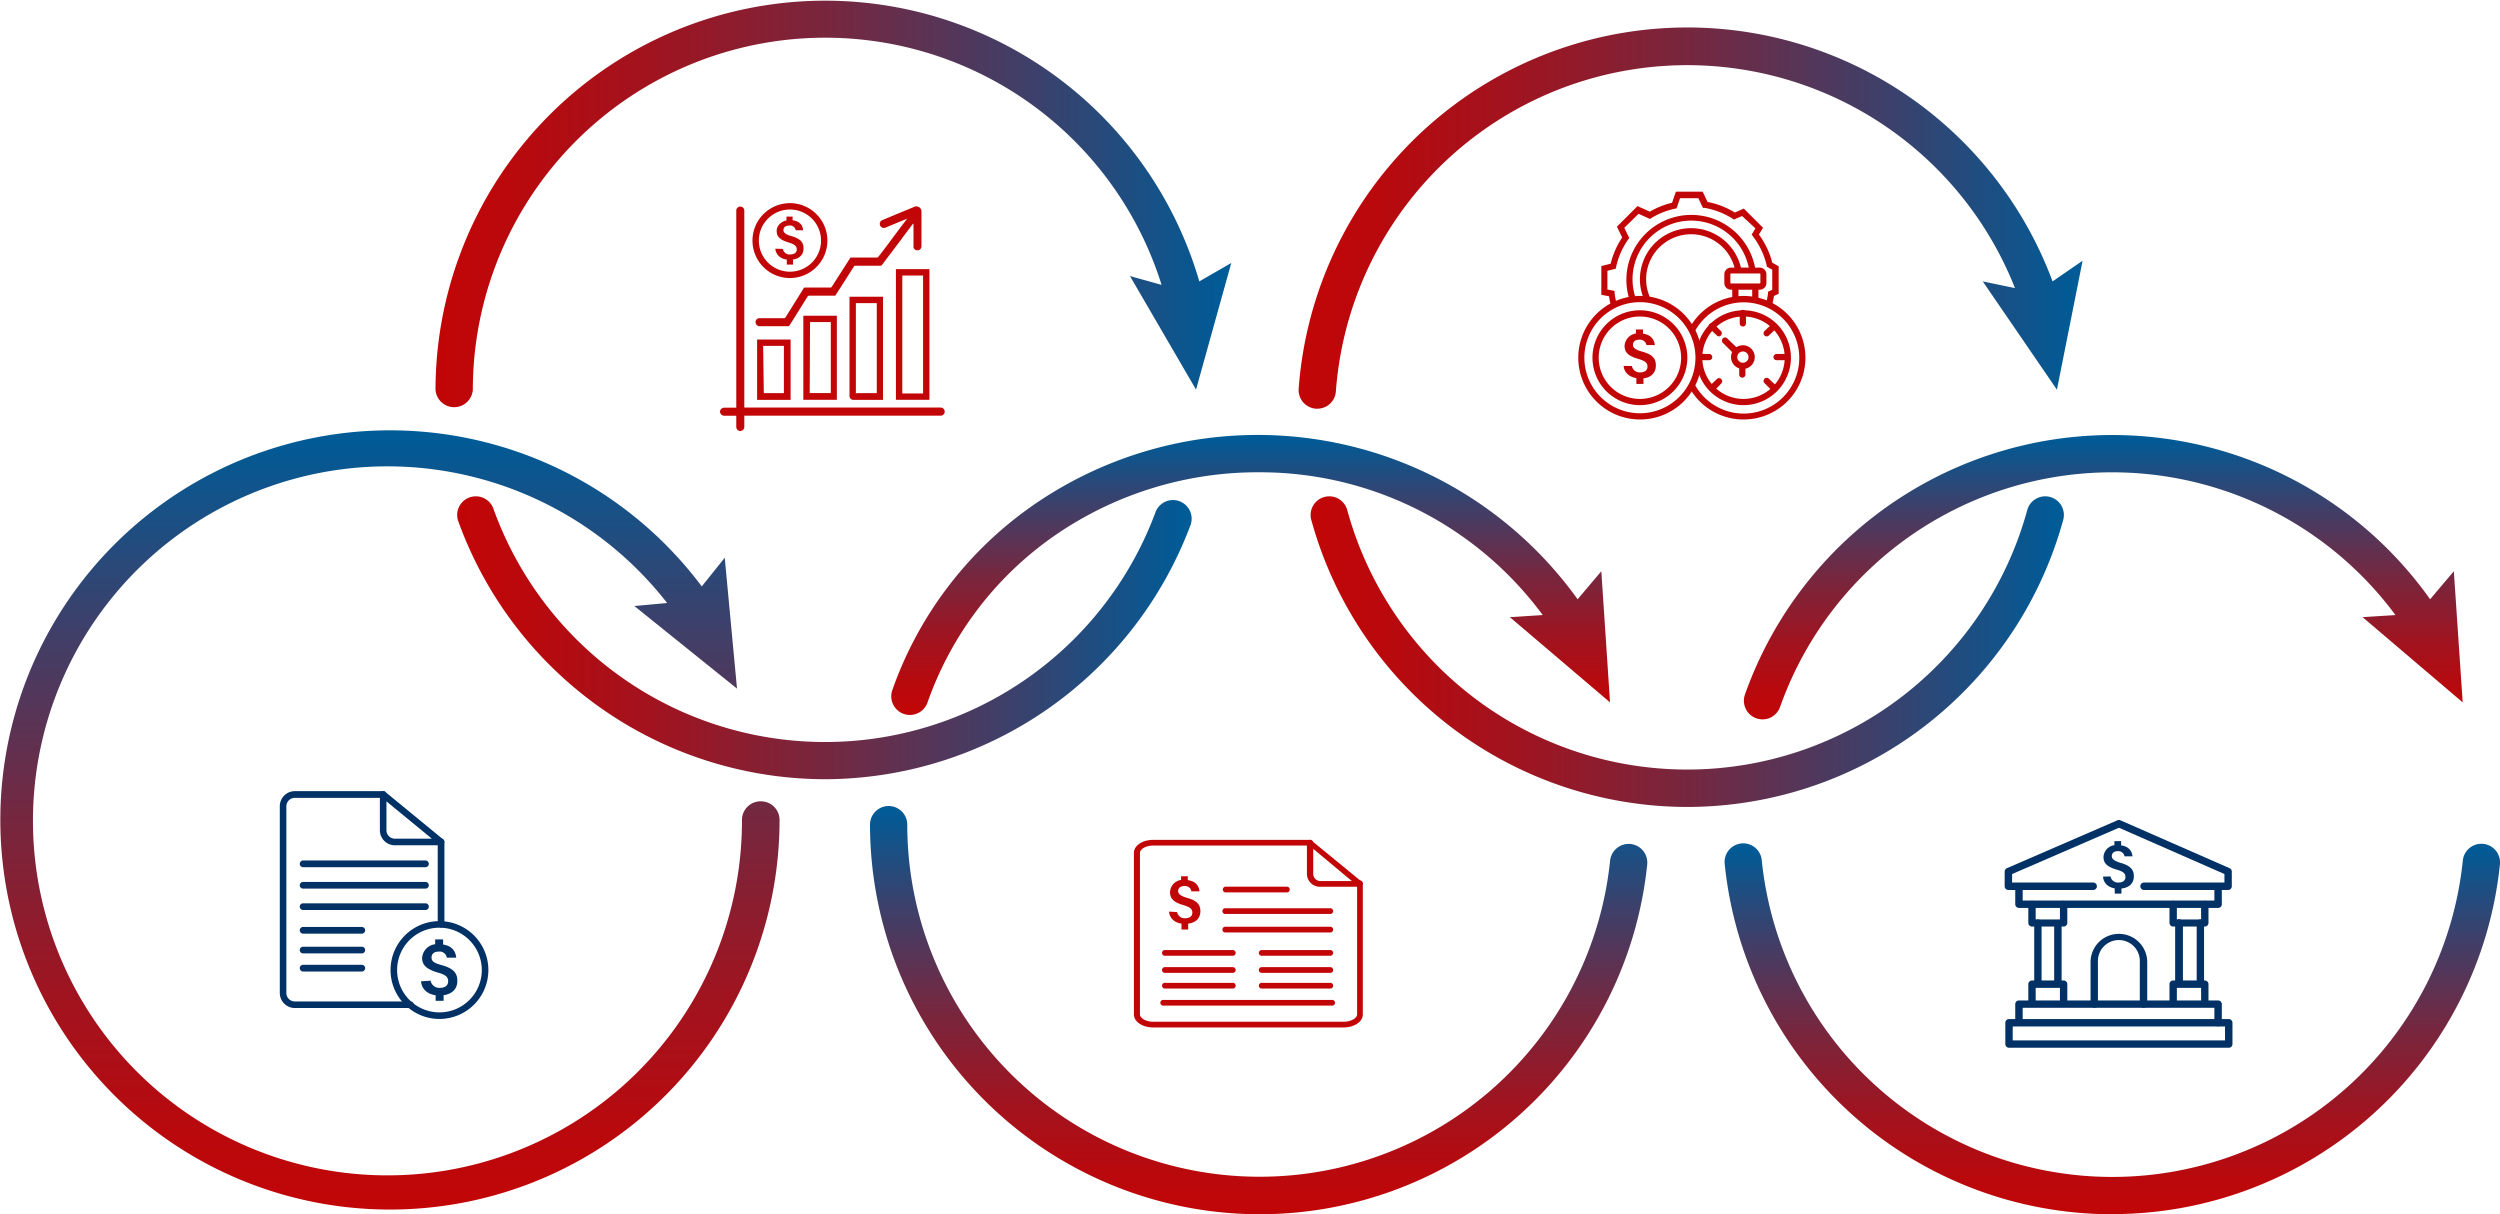 <svg xmlns="http://www.w3.org/2000/svg" xmlns:xlink="http://www.w3.org/1999/xlink" viewBox="0 0 373.13 181.23"><defs><style>.cls-1{fill:#023165;}.cls-2{fill:#c20506;}.cls-3{fill:url(#Degradado_sin_nombre_6);}.cls-4{fill:url(#Degradado_sin_nombre_6-2);}.cls-5{fill:url(#Degradado_sin_nombre_6-3);}.cls-6{fill:url(#Degradado_sin_nombre_6-4);}.cls-7{fill:url(#Degradado_sin_nombre_6-5);}.cls-8{fill:url(#Degradado_sin_nombre_6-6);}.cls-9{fill:url(#Degradado_sin_nombre_6-7);}.cls-10{fill:url(#Degradado_sin_nombre_6-8);}.cls-11{fill:url(#Degradado_sin_nombre_6-9);}</style><linearGradient id="Degradado_sin_nombre_6" x1="58.15" y1="180.53" x2="58.15" y2="64.23" gradientUnits="userSpaceOnUse"><stop offset="0" stop-color="#c20506"/><stop offset="0.1" stop-color="#b9090d"/><stop offset="0.28" stop-color="#9f1420"/><stop offset="0.5" stop-color="#76273f"/><stop offset="0.75" stop-color="#3d406a"/><stop offset="0.99" stop-color="#005b97"/></linearGradient><linearGradient id="Degradado_sin_nombre_6-2" x1="68.23" y1="95.19" x2="177.85" y2="95.19" xlink:href="#Degradado_sin_nombre_6"/><linearGradient id="Degradado_sin_nombre_6-3" x1="64.99" y1="30.47" x2="183.77" y2="30.47" xlink:href="#Degradado_sin_nombre_6"/><linearGradient id="Degradado_sin_nombre_6-4" x1="187.86" y1="181.23" x2="187.86" y2="120.3" xlink:href="#Degradado_sin_nombre_6"/><linearGradient id="Degradado_sin_nombre_6-5" x1="186.66" y1="106.67" x2="186.66" y2="64.93" xlink:href="#Degradado_sin_nombre_6"/><linearGradient id="Degradado_sin_nombre_6-6" x1="195.61" y1="97.26" x2="308.04" y2="97.26" xlink:href="#Degradado_sin_nombre_6"/><linearGradient id="Degradado_sin_nombre_6-7" x1="193.83" y1="32.53" x2="310.87" y2="32.53" xlink:href="#Degradado_sin_nombre_6"/><linearGradient id="Degradado_sin_nombre_6-8" x1="315.27" y1="181.23" x2="315.27" y2="125.96" xlink:href="#Degradado_sin_nombre_6"/><linearGradient id="Degradado_sin_nombre_6-9" x1="313.92" y1="107.37" x2="313.92" y2="64.93" xlink:href="#Degradado_sin_nombre_6"/></defs><title>Recurso 23</title><g id="Capa_2" data-name="Capa 2"><g id="Capa_1-2" data-name="Capa 1"><path class="cls-1" d="M304.16,147.24a.55.55,0,0,1-.55-.55v-8.91a.55.55,0,0,1,.55-.55.55.55,0,0,1,.55.55v8.91A.55.55,0,0,1,304.16,147.24Z"/><path class="cls-1" d="M315,130.81a1.11,1.11,0,0,0,1.17.91c.75,0,1.06-.36,1.06-.83s-.26-.79-1.22-1.07c-1.55-.44-2.06-1-2.06-1.92a1.88,1.88,0,0,1,2.11-1.76c1.62,0,2.14.87,2.22,1.67h-1.19a.93.93,0,0,0-1-.77c-.68,0-.9.39-.9.74s.25.69,1.29,1c1.47.41,2,1,2,2,0,1.23-.92,1.86-2.29,1.86s-2.23-.74-2.31-1.8Zm.58-4.27v-1h1v1Zm.05,6.83v-1.32h1v1.32Z"/><path class="cls-1" d="M332.55,132.83H319.93a.56.56,0,0,1,0-1.11H332v-1.27l-15.74-6.91-15.95,6.91v1.27h12.17a.56.56,0,0,1,0,1.11H299.75a.55.55,0,0,1-.55-.55v-2.19a.56.56,0,0,1,.33-.51l16.5-7.15a.56.56,0,0,1,.44,0l16.3,7.15a.56.56,0,0,1,.33.51v2.19A.55.55,0,0,1,332.55,132.83Z"/><path class="cls-1" d="M331.05,135.51H301.34a.56.56,0,0,1-.56-.55v-2.63a.56.56,0,0,1,1.11,0v2.08H330.5v-2.08a.56.56,0,0,1,1.11,0V135A.56.56,0,0,1,331.05,135.51Z"/><path class="cls-1" d="M308,138.29h-4.72a.55.55,0,0,1-.55-.55V135a.55.55,0,0,1,.55-.55.55.55,0,0,1,.55.55v2.23h3.62V135a.55.55,0,0,1,.55-.55.55.55,0,0,1,.55.55v2.73A.55.55,0,0,1,308,138.29Z"/><path class="cls-1" d="M308,150.22a.55.55,0,0,1-.55-.55v-2.23h-3.62v2.18a.55.55,0,0,1-.55.55.55.55,0,0,1-.55-.55v-2.73a.55.55,0,0,1,.55-.55H308a.55.55,0,0,1,.55.55v2.78A.55.55,0,0,1,308,150.22Z"/><path class="cls-1" d="M329.07,138.29h-4.72a.55.55,0,0,1-.55-.55V135a.55.55,0,0,1,.55-.55.55.55,0,0,1,.55.55v2.23h3.62V135a.55.55,0,0,1,.55-.55.55.55,0,0,1,.55.55v2.73A.55.55,0,0,1,329.07,138.29Z"/><path class="cls-1" d="M329.07,150.22a.55.55,0,0,1-.55-.55v-2.23H324.9v2.18a.55.55,0,0,1-.55.55.55.55,0,0,1-.55-.55v-2.73a.55.55,0,0,1,.55-.55h4.72a.55.55,0,0,1,.55.55v2.78A.55.55,0,0,1,329.07,150.22Z"/><path class="cls-1" d="M325.23,147.24a.55.55,0,0,1-.55-.55v-8.91a.55.55,0,0,1,.55-.55.55.55,0,0,1,.55.55v8.91A.55.55,0,0,1,325.23,147.24Z"/><path class="cls-1" d="M328.41,147.24a.55.55,0,0,1-.55-.55v-8.91a.55.55,0,0,1,.55-.55.55.55,0,0,1,.55.55v8.91A.55.55,0,0,1,328.41,147.24Z"/><path class="cls-1" d="M307.14,147.24a.55.55,0,0,1-.55-.55v-8.91a.56.56,0,0,1,1.11,0v8.91A.56.56,0,0,1,307.14,147.24Z"/><path class="cls-1" d="M332.65,156.38h-32.8a.55.55,0,0,1-.55-.55v-3.18a.54.54,0,0,1,.55-.55h32.8a.55.55,0,0,1,.55.55v3.18A.55.55,0,0,1,332.65,156.38Zm-32.25-1.1h31.69V153.2H300.4Z"/><path class="cls-1" d="M331.05,153.18a.55.55,0,0,1-.55-.55v-2.21H301.89v2.16a.56.56,0,0,1-1.11,0v-2.71a.55.55,0,0,1,.56-.55h29.71a.55.55,0,0,1,.56.55v2.76A.55.55,0,0,1,331.05,153.18Z"/><path class="cls-1" d="M319.92,150.41a.55.55,0,0,1-.55-.55v-6.25a3.13,3.13,0,1,0-6.25,0v6.25a.55.55,0,0,1-.55.55.55.55,0,0,1-.55-.55v-6.25a4.23,4.23,0,0,1,8.46,0v6.25A.56.56,0,0,1,319.92,150.41Z"/><path class="cls-1" d="M325.23,147.24a.55.55,0,0,1-.55-.55v-8.91a.55.55,0,0,1,.55-.55.55.55,0,0,1,.55.55v8.91A.55.55,0,0,1,325.23,147.24Z"/><path class="cls-2" d="M116.85,37.15a1,1,0,0,0,1.07.83c.69,0,1-.33,1-.76s-.24-.72-1.12-1c-1.42-.41-1.88-.91-1.88-1.77s.87-1.6,1.93-1.6c1.48,0,2,.79,2,1.52h-1.09a.85.85,0,0,0-1-.7c-.62,0-.83.36-.83.68s.24.63,1.19.89c1.34.38,1.81.91,1.81,1.83,0,1.13-.85,1.7-2.1,1.7s-2-.68-2.12-1.65Zm.53-3.91v-.91h.92v.91Zm.05,6.25v-1.2h.93v1.2Z"/><path class="cls-2" d="M138.72,59.67h-5V40.17h5Zm-4.05-.94h3.1V41.12h-3.1Z"/><path class="cls-2" d="M111.09,60.83h29.22a.61.61,0,1,1,0,1.21H111.09v1.67a.6.6,0,0,1-.4.58.57.57,0,0,1-.69-.23.63.63,0,0,1-.11-.35c0-.55,0-1.09,0-1.66h-1.76a.62.62,0,0,1-.61-.38.54.54,0,0,1,.14-.65.56.56,0,0,1,.36-.17c.52,0,1,0,1.56,0h.31V31.43a.6.6,0,1,1,1.2,0c0,.26,0,.52,0,.78V60.83Z"/><path class="cls-2" d="M127.39,59.68a.57.57,0,0,1-.43-.16.58.58,0,0,1-.17-.43c0-1.37,0-2.74,0-4.12V44.29h5V59.68h-4.41Zm.47-1h3V45.24h-3.12V58.73Z"/><path class="cls-2" d="M135.36,32.65l-2.84,1.17-.31.13a.61.61,0,1,1-.47-1.12l2-.84,2.7-1.11a.76.76,0,0,1,1.09.73c0,1.43,0,2.85,0,4.28,0,.29,0,.57,0,.86a.61.61,0,0,1-.53.61.6.6,0,0,1-.66-.43.86.86,0,0,1,0-.23V33.38l-.06,0c-.13.17-.27.34-.4.52-.5.66-1,1.33-1.49,2-.93,1.22-1.85,2.45-2.78,3.68a.3.3,0,0,1-.2.08h-3.7a.28.28,0,0,0-.28.14l-1.87,2.94c-.28.43-.56.86-.83,1.3a.17.17,0,0,1-.18.09h-3.71a.34.34,0,0,0-.34.18l-1.81,2.9c-.29.46-.57.92-.87,1.38a.23.23,0,0,1-.17.1h-4.22a.61.61,0,0,1-.62-.4.58.58,0,0,1,.55-.8H117a.26.26,0,0,0,.25-.14l2.38-3.81c.11-.17.22-.35.31-.52a.19.19,0,0,1,.19-.1h3.79a.24.24,0,0,0,.24-.14l2.7-4.23a.21.21,0,0,1,.19-.11h3.84c.12,0,.16-.06.22-.13,1-1.27,1.91-2.53,2.86-3.79.46-.62.93-1.23,1.39-1.84Z"/><path class="cls-2" d="M124.9,59.67h-5V47.12h5Zm-4.05-1H124V48.07h-3.1Z"/><path class="cls-2" d="M118,59.68h-5v-9h5Zm-4-1H117V51.62h-3.1Z"/><path class="cls-2" d="M117.9,41.5a5.59,5.59,0,1,1,5.59-5.59A5.6,5.6,0,0,1,117.9,41.5Zm0-10.23a4.64,4.64,0,1,0,4.64,4.64A4.64,4.64,0,0,0,117.9,31.27Z"/><path class="cls-2" d="M243.57,54.63a1.15,1.15,0,0,0,1.22.95c.78,0,1.1-.38,1.1-.87s-.27-.82-1.27-1.11c-1.62-.46-2.15-1-2.15-2a2,2,0,0,1,2.2-1.84c1.69,0,2.24.91,2.31,1.74h-1.24a1,1,0,0,0-1.08-.8c-.71,0-.94.41-.94.77s.27.72,1.35,1c1.53.43,2.07,1,2.07,2.08,0,1.29-1,2-2.4,1.94s-2.32-.77-2.41-1.88Zm.6-4.46v-1h1.05v1Zm.06,7.13V55.93h1.06V57.3Z"/><path class="cls-2" d="M244.76,62.61A9.22,9.22,0,1,1,254,53.39,9.22,9.22,0,0,1,244.76,62.61Zm0-17.51a8.29,8.29,0,1,0,8.29,8.29A8.3,8.3,0,0,0,244.76,45.1Z"/><path class="cls-2" d="M240.45,45.67a11.65,11.65,0,0,1-.3-1.45L239,44V39.71l1.39-.35a12.32,12.32,0,0,1,1.72-3.91l-.78-1.62,3.07-3.07,1.83.83a12.47,12.47,0,0,1,3.33-1.33l.57-1.65h4l.72,1.53a12.24,12.24,0,0,1,4.08,1.58l1.34-.59L263.14,34l-.62,1a12.3,12.3,0,0,1,2,4.21l.95.53v4.11l-.7.32a13.63,13.63,0,0,1-.31,1.44l-.9-.25a12,12,0,0,0,.32-1.56l0-.25.63-.3v-3l-.83-.46,0-.2a11.64,11.64,0,0,0-2.05-4.32l-.19-.25.56-.94L260,32.24l-1.2.53-.21-.13a11.41,11.41,0,0,0-4.2-1.62l-.23,0-.68-1.44h-2.73l-.52,1.52-.26.05a11.47,11.47,0,0,0-3.51,1.4l-.21.13-1.69-.77L242.43,34l.74,1.52-.16.22a11.45,11.45,0,0,0-1.8,4.09l-.06.28-1.24.31v2.79l1.07.21,0,.33a11.47,11.47,0,0,0,.33,1.65Z"/><path class="cls-2" d="M244.76,60.47a7.08,7.08,0,1,1,7.08-7.08A7.09,7.09,0,0,1,244.76,60.47Zm0-13.23a6.15,6.15,0,1,0,6.15,6.15A6.16,6.16,0,0,0,244.76,47.24Z"/><path class="cls-2" d="M260.22,60.47a7.08,7.08,0,1,1,7.08-7.08A7.09,7.09,0,0,1,260.22,60.47Zm0-13.23a6.15,6.15,0,1,0,6.15,6.15A6.16,6.16,0,0,0,260.22,47.24Z"/><path class="cls-2" d="M260.22,62.61a9.22,9.22,0,0,1-8.11-4.82l.82-.44a8.3,8.3,0,1,0,0-7.85l-.83-.43a9.22,9.22,0,1,1,8.15,13.54Z"/><path class="cls-2" d="M260.13,48.73a.46.46,0,0,1-.47-.46V46.78a.47.47,0,1,1,.93,0v1.49A.46.46,0,0,1,260.13,48.73Z"/><path class="cls-2" d="M263.68,50.21a.49.49,0,0,1-.33-.14.47.47,0,0,1,0-.66l1.06-1a.47.47,0,1,1,.66.66l-1.06,1A.47.47,0,0,1,263.68,50.21Z"/><path class="cls-2" d="M255.52,58.37a.46.46,0,0,1-.33-.13.47.47,0,0,1,0-.66l1.05-1a.45.45,0,0,1,.66,0,.46.46,0,0,1,0,.65l-1,1.06A.48.48,0,0,1,255.52,58.37Z"/><path class="cls-2" d="M264.74,58.37a.46.46,0,0,1-.33-.13l-1.06-1.06a.46.46,0,0,1,0-.65.45.45,0,0,1,.66,0l1.06,1a.47.47,0,0,1,0,.66A.46.46,0,0,1,264.74,58.37Z"/><path class="cls-2" d="M256.57,50.21a.47.47,0,0,1-.33-.14l-1.05-1a.47.47,0,1,1,.66-.66l1,1a.47.47,0,0,1-.33.8Z"/><path class="cls-2" d="M266.65,53.76h-1.49a.46.46,0,0,1-.47-.46.47.47,0,0,1,.47-.47h1.49a.47.47,0,0,1,.46.47A.46.46,0,0,1,266.65,53.76Z"/><path class="cls-2" d="M255.1,53.76h-1.49a.46.46,0,0,1-.47-.46.47.47,0,0,1,.47-.47h1.49a.47.47,0,0,1,.46.47A.46.46,0,0,1,255.1,53.76Z"/><path class="cls-2" d="M260.13,55.07a1.77,1.77,0,1,1,1.77-1.77A1.77,1.77,0,0,1,260.13,55.07Zm0-2.61a.84.84,0,1,0,.84.84A.84.84,0,0,0,260.13,52.46Z"/><path class="cls-2" d="M259,52.83a.46.46,0,0,1-.33-.13l-1.49-1.49a.47.47,0,1,1,.66-.66L259.34,52a.47.47,0,0,1,0,.66A.46.46,0,0,1,259,52.83Z"/><path class="cls-2" d="M260.05,56.37a.47.47,0,0,1-.47-.46V54.62a.47.47,0,0,1,.93,0v1.29A.47.47,0,0,1,260.05,56.37Z"/><path class="cls-2" d="M243.25,44.86A9.69,9.69,0,1,1,262,40.23l-.92.14a8.76,8.76,0,0,0-17.42,1.28,8.62,8.62,0,0,0,.49,2.9Z"/><path class="cls-2" d="M245.46,44.85a7.5,7.5,0,0,1-.7-3.2,7.64,7.64,0,0,1,15.14-1.41l-.91.17a6.71,6.71,0,0,0-13.3,1.24,6.61,6.61,0,0,0,.61,2.81Z"/><path class="cls-2" d="M262.64,43.24h-4.28a1,1,0,0,1-1-1v-1.3a1,1,0,0,1,1-1h4.28a1,1,0,0,1,1,1v1.3A1,1,0,0,1,262.64,43.24Zm-4.28-2.42a.1.1,0,0,0-.1.09v1.3a.11.11,0,0,0,.1.1h4.28a.11.11,0,0,0,.1-.1v-1.3a.1.1,0,0,0-.1-.09Z"/><rect class="cls-2" x="258.54" y="42.68" width="0.93" height="1.86"/><rect class="cls-2" x="261.52" y="42.68" width="0.93" height="1.86"/><path class="cls-2" d="M200.5,153.35H172.14c-1.63,0-2.9-.85-2.9-1.94V127.29c0-1.09,1.27-1.94,2.9-1.94H195.5a.43.43,0,1,1,0,.85H172.14c-1.21,0-2,.58-2,1.09v24.12c0,.51.84,1.09,2,1.09H200.5c1.21,0,2.05-.58,2.05-1.09v-19.5a.43.43,0,1,1,.85,0v19.5C203.4,152.5,202.13,153.35,200.5,153.35Z"/><path class="cls-2" d="M203,132.35h-6a1.94,1.94,0,0,1-1.94-1.94v-4.62a.42.42,0,0,1,.24-.39.41.41,0,0,1,.45.06l7.48,6.13a.45.45,0,0,1,.13.47A.43.43,0,0,1,203,132.35Zm-7-5.66v3.72A1.09,1.09,0,0,0,197,131.5h4.77Z"/><line class="cls-2" x1="182.94" y1="135.98" x2="198.48" y2="135.98"/><path class="cls-2" d="M198.48,136.41H182.94a.43.43,0,1,1,0-.85h15.54a.43.43,0,1,1,0,.85Z"/><line class="cls-2" x1="182.94" y1="132.76" x2="191.96" y2="132.76"/><path class="cls-2" d="M192,133.19h-9a.43.43,0,1,1,0-.85h9a.43.43,0,1,1,0,.85Z"/><line class="cls-2" x1="182.94" y1="138.75" x2="198.48" y2="138.75"/><path class="cls-2" d="M198.48,139.17H182.94a.43.43,0,1,1,0-.85h15.54a.43.43,0,1,1,0,.85Z"/><line class="cls-2" x1="173.93" y1="147.11" x2="184.06" y2="147.11"/><path class="cls-2" d="M184.06,147.54H173.93a.43.43,0,1,1,0-.85h10.13a.43.43,0,0,1,0,.85Z"/><line class="cls-2" x1="173.93" y1="144.78" x2="184.06" y2="144.78"/><path class="cls-2" d="M184.06,145.2H173.93a.43.43,0,1,1,0-.85h10.13a.43.43,0,0,1,0,.85Z"/><line class="cls-2" x1="173.68" y1="149.66" x2="198.76" y2="149.66"/><path class="cls-2" d="M198.76,150.09H173.68a.43.43,0,1,1,0-.85h25.08a.43.43,0,1,1,0,.85Z"/><line class="cls-2" x1="173.93" y1="142.22" x2="184.06" y2="142.22"/><path class="cls-2" d="M184.06,142.65H173.93a.43.43,0,1,1,0-.85h10.13a.43.43,0,0,1,0,.85Z"/><line class="cls-2" x1="188.38" y1="147.11" x2="198.48" y2="147.11"/><path class="cls-2" d="M198.48,147.54h-10.1a.43.43,0,1,1,0-.85h10.1a.43.43,0,1,1,0,.85Z"/><line class="cls-2" x1="188.38" y1="144.78" x2="198.48" y2="144.78"/><path class="cls-2" d="M198.48,145.2h-10.1a.43.43,0,1,1,0-.85h10.1a.43.43,0,1,1,0,.85Z"/><line class="cls-2" x1="188.38" y1="142.22" x2="198.48" y2="142.22"/><path class="cls-2" d="M198.48,142.65h-10.1a.43.43,0,1,1,0-.85h10.1a.43.43,0,1,1,0,.85Z"/><path class="cls-2" d="M175.69,136.13a1.12,1.12,0,0,0,1.19.92c.77,0,1.08-.37,1.08-.84s-.27-.81-1.24-1.09c-1.58-.45-2.09-1-2.09-2a1.91,1.91,0,0,1,2.14-1.79c1.65,0,2.18.88,2.25,1.7h-1.2a.94.94,0,0,0-1.06-.78c-.69,0-.92.39-.92.75s.26.7,1.32,1c1.49.42,2,1,2,2,0,1.25-.94,1.89-2.33,1.89s-2.26-.76-2.35-1.83Zm.59-4.35v-1h1v1Zm.06,6.95v-1.34h1v1.34Z"/><path class="cls-1" d="M65.82,126.16H58.94a2.24,2.24,0,0,1-2.24-2.25v-5.34a.47.47,0,0,1,.28-.44.49.49,0,0,1,.52.06l8.64,7.09a.5.5,0,0,1-.32.88Zm-8.14-6.55v4.3a1.25,1.25,0,0,0,1.26,1.26h5.51Z"/><path class="cls-1" d="M65.59,152.08a7.3,7.3,0,1,1,7.3-7.3A7.3,7.3,0,0,1,65.59,152.08Zm0-13.62a6.32,6.32,0,1,0,6.32,6.32A6.33,6.33,0,0,0,65.59,138.46Z"/><path class="cls-1" d="M64.27,146.37a1.31,1.31,0,0,0,1.38,1.07c.88,0,1.24-.43,1.24-1s-.31-.93-1.43-1.25C63.64,144.68,63,144,63,143a2.21,2.21,0,0,1,2.48-2.07c1.9,0,2.52,1,2.61,2h-1.4a1.08,1.08,0,0,0-1.22-.9c-.8,0-1.06.46-1.06.87,0,.56.3.81,1.52,1.15,1.73.48,2.33,1.16,2.33,2.34,0,1.45-1.09,2.19-2.7,2.19s-2.62-.88-2.72-2.12Zm.68-5v-1.16h1.19v1.16Zm.07,8v-1.55h1.19v1.55Z"/><line class="cls-1" x1="45.24" y1="128.94" x2="63.5" y2="128.94"/><path class="cls-1" d="M63.5,129.43H45.24a.49.49,0,0,1,0-1H63.5a.49.49,0,1,1,0,1Z"/><line class="cls-1" x1="45.24" y1="132.14" x2="63.5" y2="132.14"/><path class="cls-1" d="M63.5,132.63H45.24a.49.49,0,0,1,0-1H63.5a.49.49,0,0,1,0,1Z"/><line class="cls-1" x1="45.24" y1="135.33" x2="63.5" y2="135.33"/><path class="cls-1" d="M63.5,135.82H45.24a.49.49,0,1,1,0-1H63.5a.49.49,0,1,1,0,1Z"/><line class="cls-1" x1="45.24" y1="144.51" x2="54.03" y2="144.51"/><path class="cls-1" d="M54,145H45.24a.49.49,0,0,1,0-1H54a.49.49,0,0,1,0,1Z"/><line class="cls-1" x1="45.24" y1="141.81" x2="54.03" y2="141.81"/><path class="cls-1" d="M54,142.3H45.24a.49.49,0,0,1,0-1H54a.49.49,0,1,1,0,1Z"/><line class="cls-1" x1="45.24" y1="138.86" x2="54.03" y2="138.86"/><path class="cls-1" d="M54,139.35H45.24a.49.49,0,1,1,0-1H54a.49.49,0,1,1,0,1Z"/><path class="cls-1" d="M61.27,150.45H44a2.25,2.25,0,0,1-2.24-2.25V120.33A2.25,2.25,0,0,1,44,118.08H57.19a.49.49,0,0,1,0,1H44a1.27,1.27,0,0,0-1.26,1.27V148.2A1.27,1.27,0,0,0,44,149.47H61.27a.49.49,0,1,1,0,1Z"/><path class="cls-1" d="M65.82,138.43a.49.49,0,0,1-.49-.49V125.66a.49.49,0,0,1,1,0v12.28A.49.49,0,0,1,65.82,138.43Z"/><path class="cls-3" d="M113.52,119.6a2.78,2.78,0,0,0-2.78,2.78A52.91,52.91,0,1,1,99.57,90l-4.89.45L110,102.78l-1.83-19.53-3.43,4.27a58.56,58.56,0,0,0-6.5-7.31,58.15,58.15,0,1,0,18.11,42.17A2.78,2.78,0,0,0,113.52,119.6Z"/><path class="cls-4" d="M123.14,116.3A58.29,58.29,0,0,1,68.4,77.8a2.78,2.78,0,1,1,5.24-1.88,52.6,52.6,0,0,0,98.82.53,2.78,2.78,0,0,1,5.22,1.94A58.42,58.42,0,0,1,123.14,116.3Z"/><path class="cls-5" d="M179,42A58.16,58.16,0,0,0,65,58.15a2.79,2.79,0,0,0,5.57,0A52.6,52.6,0,0,1,173.37,42.52l-4.72-1.32,9.86,16.95,5.26-18.9Z"/><path class="cls-6" d="M188,181.23a58.21,58.21,0,0,1-58.15-58.15,2.78,2.78,0,1,1,5.56,0,52.59,52.59,0,0,0,104.9,5.38,2.78,2.78,0,0,1,5.54.56A58.16,58.16,0,0,1,188,181.23Z"/><path class="cls-7" d="M240.3,104.83,239,85.26l-3.54,4.18a58.76,58.76,0,0,0-81.31-14A56.37,56.37,0,0,0,133.18,103a2.79,2.79,0,0,0,1.69,3.55,2.76,2.76,0,0,0,.93.16,2.79,2.79,0,0,0,2.63-1.85A50.79,50.79,0,0,1,157.32,80,53.24,53.24,0,0,1,188,70.49a52.42,52.42,0,0,1,36.21,14.45,53.23,53.23,0,0,1,6.05,6.86l-4.91.31Z"/><path class="cls-8" d="M251.83,120.44a58.26,58.26,0,0,1-56.12-42.85,2.78,2.78,0,0,1,5.37-1.46,52.61,52.61,0,0,0,101.49,0,2.78,2.78,0,0,1,5.37,1.46A58.25,58.25,0,0,1,251.83,120.44Z"/><path class="cls-9" d="M306.35,42A58.16,58.16,0,0,0,193.83,58a2.79,2.79,0,0,0,2.57,3h.21a2.77,2.77,0,0,0,2.77-2.57A52.59,52.59,0,0,1,300.74,43l-4.81-1L307,58.16l3.83-19.24Z"/><path class="cls-10" d="M315.27,181.23A58.16,58.16,0,0,1,257.42,129a2.78,2.78,0,1,1,5.53-.56,52.59,52.59,0,0,0,104.63,0,2.78,2.78,0,0,1,5.54.56,58.16,58.16,0,0,1-57.85,52.21Z"/><path class="cls-11" d="M367.56,104.83l-1.32-19.57-3.54,4.18a58.82,58.82,0,0,0-7.39-8.53,58.17,58.17,0,0,0-94.87,22.74,2.79,2.79,0,0,0,1.69,3.56,3,3,0,0,0,.93.16,2.78,2.78,0,0,0,2.62-1.86A52.6,52.6,0,0,1,357.53,91.8l-4.91.31Z"/></g></g></svg>